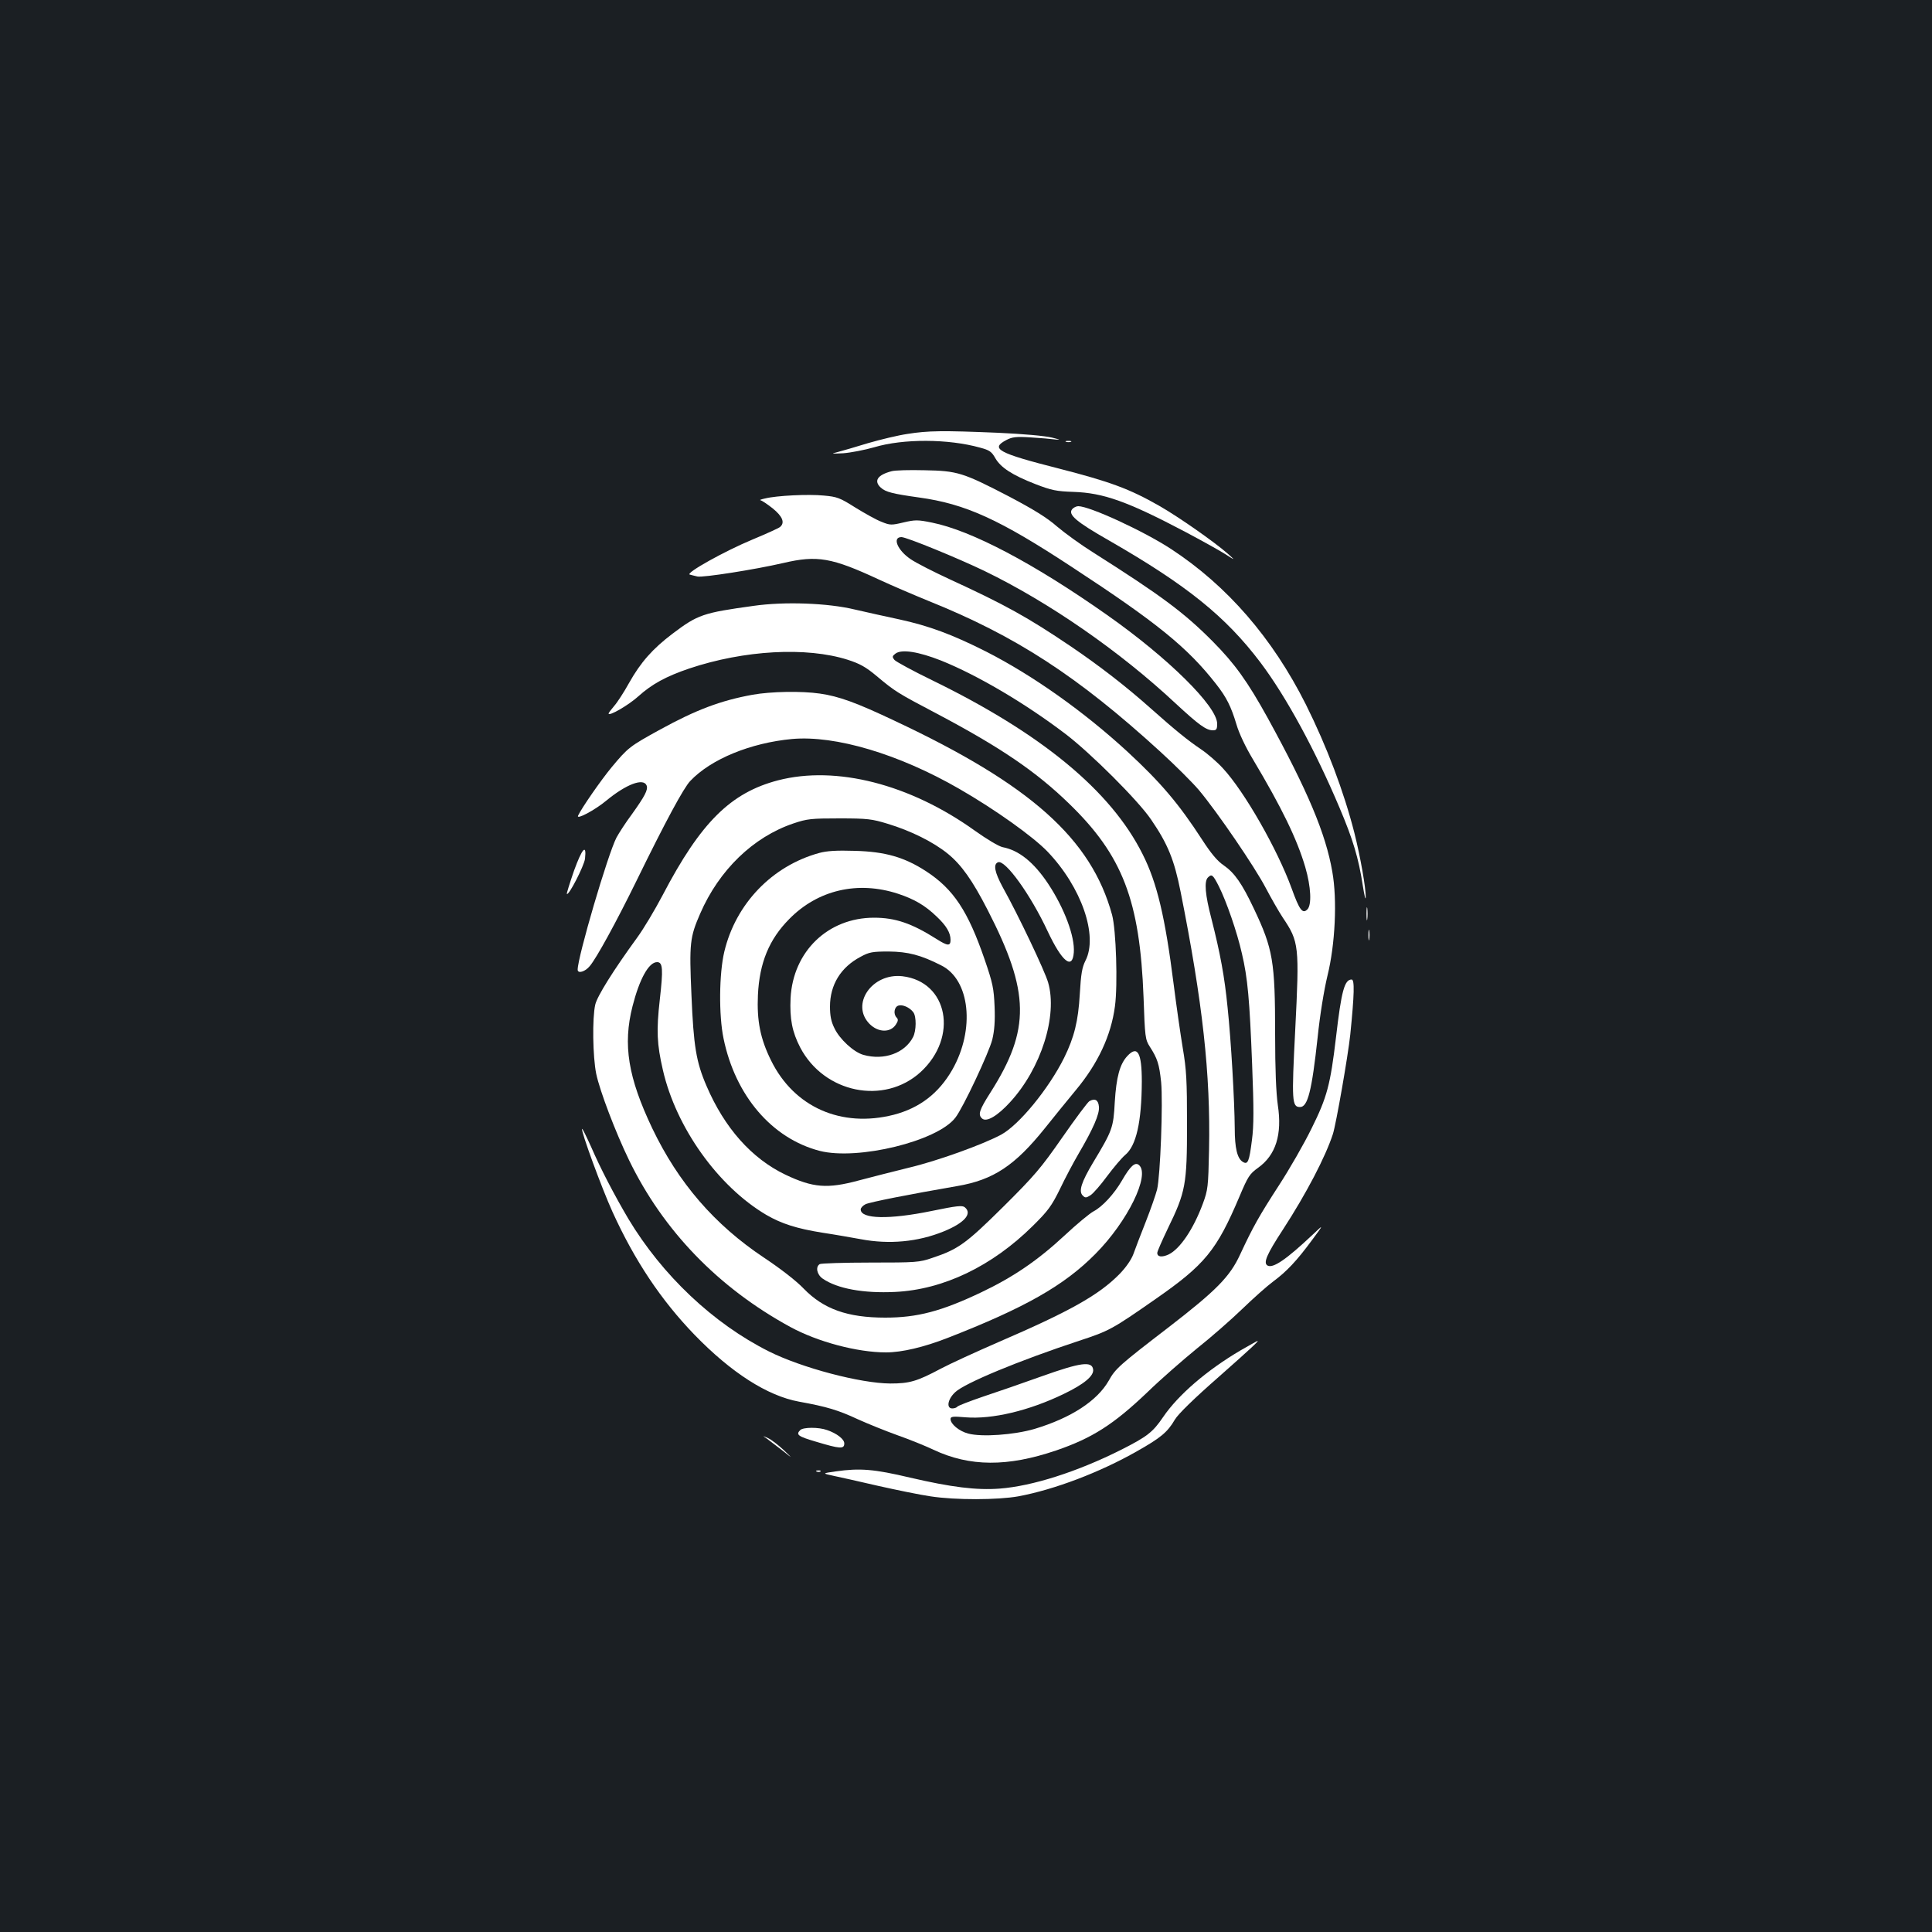 <?xml version="1.0" standalone="no"?>
<!DOCTYPE svg PUBLIC "-//W3C//DTD SVG 20010904//EN"
 "http://www.w3.org/TR/2001/REC-SVG-20010904/DTD/svg10.dtd">
<svg version="1.0" xmlns="http://www.w3.org/2000/svg"
 width="1000pt" height="1000pt" viewBox="0 0 1000 1000"
 preserveAspectRatio="xMidYMid meet">
<rect width="100%" height="100%" fill="#1b1f23"/>
<g transform="translate(0,1000) scale(0.1,-0.1)"
fill="#ffffff" stroke="none">
<path d="M4697 7754 c-48 -7 -140 -29 -205 -48 -64 -20 -135 -40 -157 -46 -36
-9 -33 -9 30 -6 39 3 111 17 160 31 150 45 384 44 548 -2 49 -13 60 -21 79
-55 28 -48 87 -87 208 -134 83 -32 108 -37 196 -40 156 -5 281 -50 579 -207
83 -44 175 -95 205 -114 55 -35 55 -35 15 1 -68 60 -255 191 -355 248 -154 88
-255 125 -520 193 -315 80 -357 103 -270 148 29 15 50 18 125 13 50 -3 108 -8
130 -11 27 -3 21 0 -20 10 -36 9 -148 19 -280 25 -286 12 -362 11 -468 -6z"/>
<path d="M5518 7713 c6 -2 18 -2 25 0 6 3 1 5 -13 5 -14 0 -19 -2 -12 -5z"/>
<path d="M4615 7561 c-73 -19 -94 -50 -56 -85 25 -23 63 -32 198 -51 240 -33
416 -113 793 -361 440 -288 597 -416 744 -604 55 -70 78 -117 106 -210 13 -45
47 -117 85 -180 149 -250 228 -412 271 -558 30 -103 34 -196 11 -219 -25 -25
-41 -4 -82 110 -73 200 -243 499 -355 620 -29 32 -81 77 -114 99 -68 46 -130
96 -256 208 -131 117 -267 222 -417 324 -225 152 -341 216 -628 348 -82 38
-173 84 -202 104 -68 46 -96 114 -47 114 26 0 292 -109 429 -175 334 -162 700
-415 990 -686 120 -111 158 -139 193 -139 18 0 22 5 22 34 0 90 -254 341 -570
563 -379 267 -702 437 -906 478 -73 15 -87 15 -147 1 -63 -15 -70 -15 -114 3
-27 10 -87 44 -136 74 -79 50 -94 56 -163 62 -79 8 -244 0 -304 -15 -19 -4
-30 -8 -24 -9 6 -1 34 -19 63 -42 52 -42 65 -75 38 -97 -7 -6 -71 -35 -143
-65 -142 -59 -347 -173 -324 -181 8 -2 26 -7 40 -10 29 -6 293 35 445 70 175
41 250 28 495 -86 69 -32 184 -81 255 -110 453 -182 773 -390 1200 -780 78
-71 168 -161 201 -200 97 -116 289 -398 345 -505 29 -55 69 -125 89 -155 84
-125 86 -145 64 -582 -19 -369 -17 -398 25 -398 40 0 61 84 91 360 12 117 33
245 51 320 40 162 51 392 25 538 -34 197 -127 418 -335 797 -104 188 -170 280
-284 395 -148 149 -266 237 -618 460 -64 40 -148 101 -188 135 -51 45 -121 88
-246 154 -241 125 -268 134 -440 137 -77 2 -153 0 -170 -5z"/>
<path d="M5550 7365 c-24 -28 19 -65 191 -163 402 -231 603 -393 783 -631 134
-178 283 -453 409 -751 70 -165 99 -261 121 -405 8 -50 14 -76 15 -60 1 47
-27 208 -59 335 -55 215 -142 445 -251 664 -173 344 -407 614 -697 804 -142
93 -422 222 -481 222 -10 0 -24 -7 -31 -15z"/>
<path d="M3900 6864 c-261 -36 -288 -45 -419 -144 -103 -78 -165 -148 -225
-255 -26 -47 -61 -101 -77 -119 -16 -19 -29 -36 -29 -39 0 -17 103 43 153 88
71 64 144 104 265 145 284 95 606 113 820 45 62 -20 93 -37 148 -83 99 -83
110 -89 313 -196 329 -174 513 -299 684 -465 278 -269 367 -502 386 -1003 7
-206 9 -219 32 -255 40 -62 49 -90 59 -184 10 -105 -4 -485 -21 -556 -7 -27
-33 -102 -59 -168 -26 -66 -55 -141 -64 -167 -11 -29 -38 -68 -71 -102 -108
-110 -259 -194 -630 -354 -115 -50 -248 -111 -295 -136 -124 -66 -162 -77
-262 -77 -155 1 -458 81 -628 166 -289 145 -552 394 -728 687 -72 122 -144
260 -192 371 -24 53 -45 96 -47 94 -8 -8 102 -308 157 -429 115 -253 252 -458
425 -637 190 -196 377 -316 541 -346 144 -26 203 -44 304 -91 53 -24 145 -61
206 -83 60 -21 144 -55 186 -75 187 -88 383 -89 633 -4 188 64 299 135 474
302 69 67 185 168 256 226 72 57 177 149 235 205 58 56 130 120 160 142 70 52
121 106 200 213 63 85 63 85 4 29 -137 -129 -206 -176 -234 -159 -22 14 -3 58
80 185 122 188 220 376 259 495 17 54 78 403 90 515 21 208 23 285 7 285 -37
0 -53 -59 -81 -300 -29 -244 -46 -309 -126 -470 -39 -80 -115 -212 -169 -295
-103 -159 -135 -216 -201 -358 -53 -115 -123 -186 -369 -376 -254 -195 -277
-215 -311 -277 -60 -105 -195 -193 -384 -250 -106 -31 -274 -43 -344 -24 -46
12 -91 49 -91 75 0 13 11 15 78 9 138 -11 328 34 508 121 106 51 157 94 152
127 -6 44 -65 36 -264 -35 -98 -35 -236 -83 -306 -106 -70 -24 -130 -47 -133
-52 -4 -5 -15 -9 -26 -9 -32 0 -24 48 15 84 49 47 332 164 641 266 156 51 172
60 393 214 259 180 319 253 438 534 43 102 52 116 95 147 93 66 126 173 103
325 -9 64 -14 183 -14 367 0 378 -11 441 -110 650 -62 131 -100 185 -156 224
-33 22 -66 62 -112 133 -120 185 -213 295 -386 455 -225 207 -488 394 -731
518 -176 89 -298 134 -450 167 -66 14 -169 37 -230 51 -140 34 -366 42 -525
19z m971 -283 c189 -76 435 -221 644 -380 129 -98 376 -344 443 -443 87 -127
120 -209 153 -375 114 -572 155 -943 147 -1333 -4 -195 -6 -209 -32 -280 -49
-132 -118 -234 -177 -263 -35 -16 -59 -13 -59 8 0 8 25 64 55 127 92 189 99
227 99 538 0 229 -3 283 -22 395 -12 72 -33 219 -47 329 -44 348 -86 527 -161
675 -164 328 -523 624 -1089 900 -99 48 -187 96 -195 105 -13 16 -12 20 5 33
32 24 119 10 236 -36z m1438 -1169 c39 -78 94 -236 119 -347 30 -127 40 -239
53 -575 9 -229 9 -316 -1 -391 -14 -111 -21 -129 -47 -113 -29 17 -42 72 -42
174 -1 141 -19 455 -37 625 -16 162 -38 280 -84 461 -32 122 -38 192 -18 212
20 20 26 15 57 -46z"/>
<path d="M3895 6404 c-165 -30 -292 -78 -478 -180 -158 -87 -166 -93 -251
-195 -57 -69 -156 -212 -174 -251 -10 -23 87 29 145 77 104 86 194 120 210 79
8 -22 -9 -54 -76 -148 -33 -44 -68 -99 -80 -121 -45 -87 -201 -618 -201 -684
0 -22 39 -11 63 19 34 40 136 226 241 440 150 307 245 483 279 518 107 113
312 197 527 217 224 20 553 -78 865 -258 186 -107 382 -247 457 -325 176 -184
263 -436 196 -565 -17 -34 -23 -67 -29 -172 -8 -141 -29 -224 -81 -330 -81
-162 -233 -347 -326 -398 -95 -51 -330 -136 -478 -171 -82 -20 -198 -50 -259
-66 -163 -44 -237 -38 -380 30 -175 84 -315 242 -408 459 -54 125 -67 207 -78
469 -12 271 -8 301 45 423 98 226 275 397 483 467 71 24 92 26 238 26 146 0
168 -3 250 -28 119 -36 236 -94 311 -155 70 -57 127 -137 206 -291 219 -426
222 -618 15 -944 -60 -94 -66 -116 -43 -136 23 -19 79 14 144 85 161 175 247
448 197 620 -17 59 -154 348 -235 493 -42 78 -50 119 -24 129 37 14 168 -167
257 -358 74 -157 128 -201 135 -109 6 83 -49 229 -133 356 -74 111 -151 173
-235 189 -20 4 -82 41 -145 86 -335 240 -717 338 -1018 260 -245 -64 -400
-217 -597 -594 -40 -76 -99 -175 -132 -220 -123 -169 -207 -303 -217 -347 -16
-69 -13 -270 5 -358 18 -87 100 -303 170 -447 177 -365 462 -660 834 -863 141
-77 347 -132 496 -132 82 0 196 27 319 75 400 156 603 271 765 435 167 168
285 410 225 460 -20 17 -45 -6 -87 -79 -41 -71 -102 -137 -148 -161 -19 -10
-87 -66 -150 -125 -139 -129 -265 -215 -431 -294 -206 -98 -331 -131 -497
-131 -195 0 -319 44 -422 150 -39 41 -121 104 -205 160 -257 171 -444 388
-579 670 -125 263 -153 432 -102 632 36 141 84 228 127 228 30 0 32 -36 14
-195 -18 -159 -15 -229 16 -363 68 -298 286 -603 535 -750 79 -46 158 -71 288
-92 67 -10 157 -26 201 -34 148 -28 296 -14 429 40 108 44 150 92 110 125 -13
11 -41 8 -172 -19 -219 -45 -367 -42 -367 8 0 8 11 20 25 27 23 11 226 51 475
94 187 32 298 106 453 299 46 58 118 146 160 197 115 138 183 283 203 435 15
111 6 396 -15 473 -108 394 -422 674 -1125 1004 -198 94 -289 127 -387 141
-96 14 -254 11 -349 -6z"/>
<path d="M2971 5493 c-22 -64 -39 -118 -37 -120 10 -10 89 145 94 182 9 81
-15 54 -57 -62z"/>
<path d="M4240 5585 c-244 -67 -432 -263 -491 -511 -27 -113 -29 -329 -4 -449
61 -297 251 -518 498 -582 197 -50 609 50 702 172 40 51 174 337 191 404 11
46 15 95 12 170 -4 95 -9 121 -52 246 -86 250 -161 363 -302 455 -112 73 -212
102 -369 106 -94 3 -145 0 -185 -11z m408 -211 c85 -28 141 -61 200 -118 50
-47 72 -84 72 -121 0 -33 -15 -32 -73 5 -128 81 -213 110 -323 110 -238 0
-419 -174 -432 -416 -5 -107 8 -175 50 -256 124 -236 434 -299 623 -127 197
181 142 468 -94 496 -158 18 -270 -146 -170 -247 45 -45 108 -46 136 -3 12 18
13 27 4 36 -18 18 -13 55 9 62 21 7 58 -9 77 -34 17 -22 16 -96 -1 -129 -43
-83 -150 -122 -257 -92 -50 14 -123 81 -150 138 -17 34 -23 64 -23 112 0 113
56 204 159 258 44 24 61 27 145 27 100 -1 166 -18 272 -72 149 -74 176 -331
57 -540 -70 -122 -169 -198 -303 -233 -271 -69 -516 39 -635 281 -56 113 -74
206 -68 339 8 167 58 288 162 393 148 151 355 199 563 131z"/>
<path d="M7073 5270 c0 -30 2 -43 4 -27 2 15 2 39 0 55 -2 15 -4 2 -4 -28z"/>
<path d="M7083 5160 c0 -25 2 -35 4 -22 2 12 2 32 0 45 -2 12 -4 2 -4 -23z"/>
<path d="M5835 4534 c-39 -42 -57 -109 -65 -239 -7 -132 -12 -146 -112 -312
-61 -102 -76 -149 -54 -171 13 -13 18 -13 41 2 14 9 53 54 86 99 33 44 75 94
93 109 57 47 85 170 86 380 0 150 -22 189 -75 132z"/>
<path d="M5638 4300 c-9 -6 -72 -90 -140 -188 -110 -158 -142 -196 -305 -358
-194 -192 -233 -220 -368 -265 -66 -23 -85 -24 -320 -24 -137 0 -256 -4 -262
-8 -23 -14 -15 -54 15 -75 75 -52 211 -77 375 -69 250 12 502 133 713 342 79
78 97 103 140 190 26 55 70 138 97 184 75 128 109 205 105 243 -3 35 -21 45
-50 28z"/>
<path d="M6422 3011 c-174 -102 -324 -231 -402 -346 -53 -78 -82 -101 -221
-171 -224 -112 -455 -186 -625 -199 -119 -9 -249 7 -464 57 -186 44 -259 50
-385 32 -70 -10 -70 -10 -10 -23 33 -7 137 -30 231 -52 94 -21 215 -46 270
-54 130 -20 348 -19 455 0 187 35 422 124 615 234 122 69 157 98 195 163 17
29 99 109 228 222 173 153 211 189 199 185 -2 0 -40 -22 -86 -48z"/>
<path d="M4142 2598 c-24 -24 -11 -33 81 -60 126 -38 147 -39 147 -9 0 22 -39
52 -89 69 -44 16 -124 15 -139 0z"/>
<path d="M3970 2553 c13 -10 49 -37 80 -61 55 -44 55 -44 6 3 -27 25 -63 53
-80 61 -31 14 -31 14 -6 -3z"/>
<path d="M4228 2383 c7 -3 16 -2 19 1 4 3 -2 6 -13 5 -11 0 -14 -3 -6 -6z"/>
</g>
</svg>
